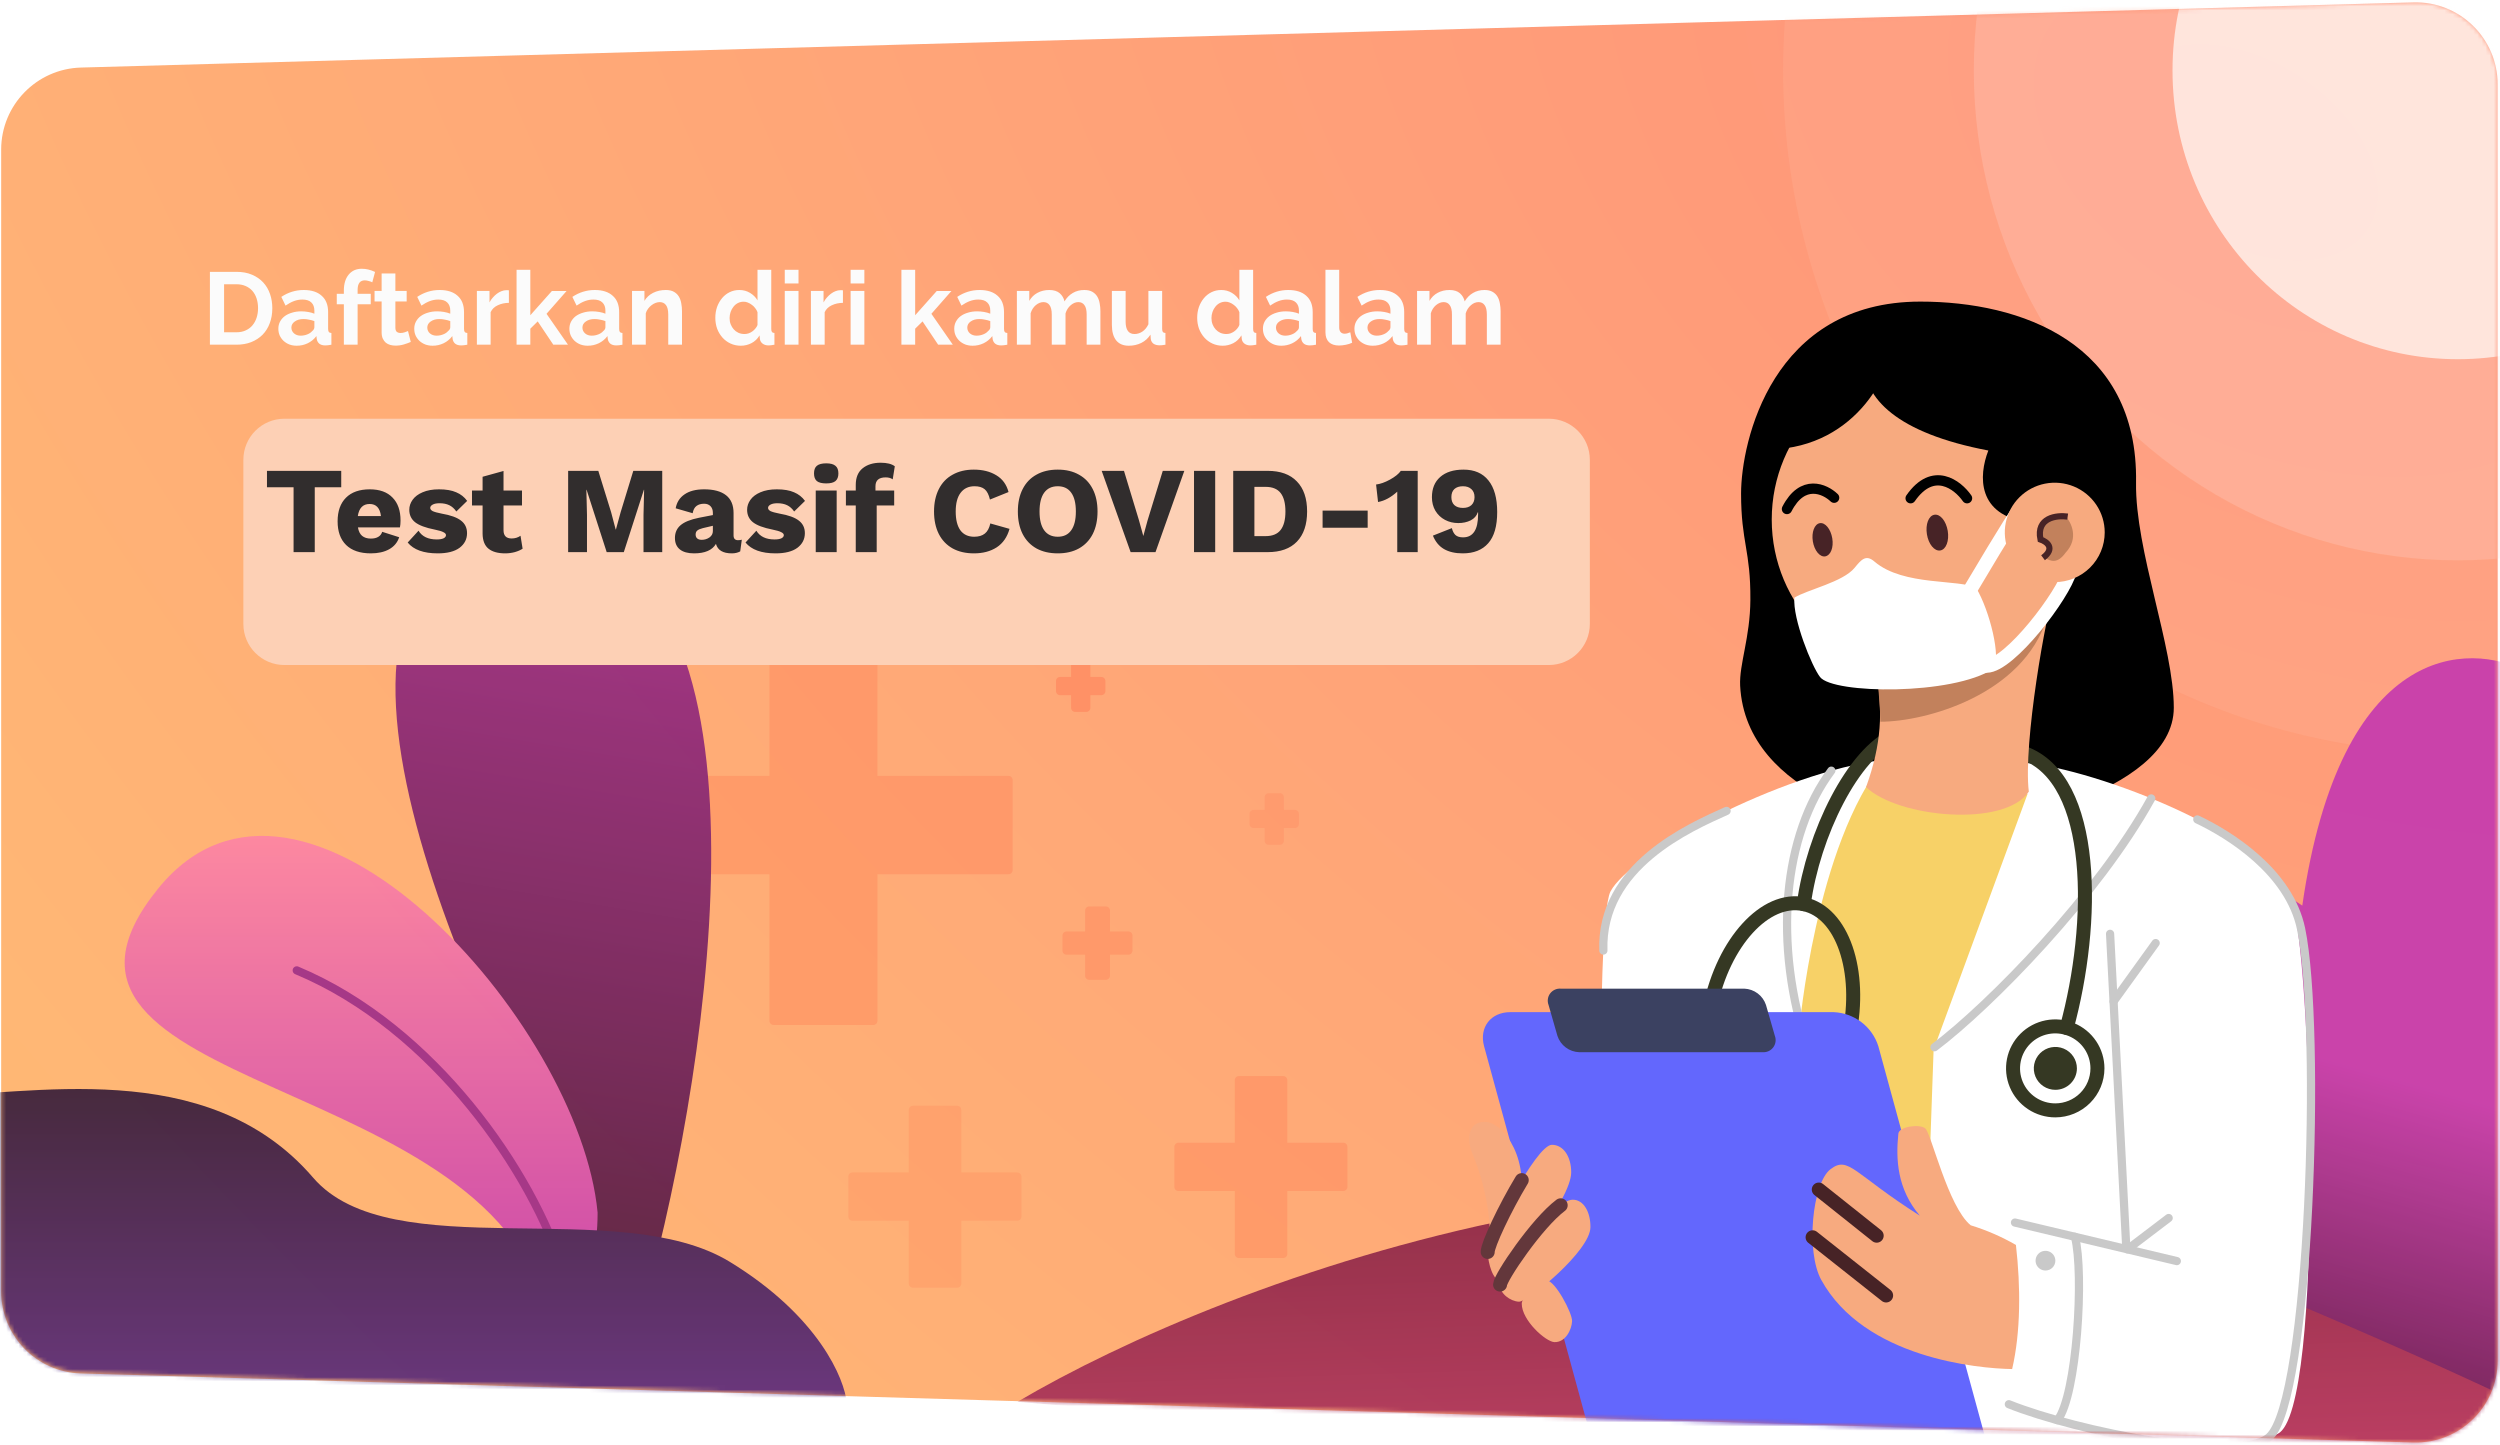 <svg width="609" height="352" viewBox="0 0 609 352" fill="none" xmlns="http://www.w3.org/2000/svg">
<path d="M0.285 36.449C0.285 25.621 8.902 16.759 19.726 16.456L587.875 0.575C599.135 0.26 608.434 9.302 608.434 20.567V331.399C608.434 342.677 599.115 351.724 587.842 351.391L19.693 334.574C8.883 334.254 0.285 325.398 0.285 314.583V36.449Z" fill="url(#paint0_radial)" fill-opacity="0.75"/>
<g opacity="0.8">
<mask id="mask0" mask-type="alpha" maskUnits="userSpaceOnUse" x="0" y="0" width="609" height="352">
<path d="M0.285 36.449C0.285 25.621 8.902 16.759 19.726 16.456L587.875 0.575C599.135 0.26 608.434 9.302 608.434 20.567V331.391C608.434 342.672 599.11 351.72 587.834 351.382L19.685 334.332C8.878 334.008 0.285 325.153 0.285 314.341V36.449Z" fill="url(#paint1_radial)"/>
</mask>
<g mask="url(#mask0)">
<ellipse opacity="0.5" cx="598.724" cy="17.163" rx="117.906" ry="119.332" fill="#FFC5B4"/>
<ellipse opacity="0.2" cx="598.724" cy="17.163" rx="164.35" ry="166.337" fill="#FFCBAF"/>
<ellipse opacity="0.9" cx="598.724" cy="17.163" rx="69.5" ry="70.34" fill="white"/>
<g opacity="0.3">
<path d="M245.679 211.964H212.739V248.684H188.439V211.964H155.319V190.004H188.439V153.464H212.739V190.004H245.679V211.964Z" fill="#FF6341"/>
<path d="M245.679 211.964V212.964C246.231 212.964 246.679 212.517 246.679 211.964H245.679ZM212.739 211.964V210.964C212.187 210.964 211.739 211.412 211.739 211.964H212.739ZM212.739 248.684V249.684C213.291 249.684 213.739 249.237 213.739 248.684H212.739ZM188.439 248.684H187.439C187.439 249.237 187.887 249.684 188.439 249.684V248.684ZM188.439 211.964H189.439C189.439 211.412 188.991 210.964 188.439 210.964V211.964ZM155.319 211.964H154.319C154.319 212.517 154.767 212.964 155.319 212.964V211.964ZM155.319 190.004V189.004C154.767 189.004 154.319 189.452 154.319 190.004H155.319ZM188.439 190.004V191.004C188.991 191.004 189.439 190.557 189.439 190.004H188.439ZM188.439 153.464V152.464C187.887 152.464 187.439 152.912 187.439 153.464H188.439ZM212.739 153.464H213.739C213.739 152.912 213.291 152.464 212.739 152.464V153.464ZM212.739 190.004H211.739C211.739 190.557 212.187 191.004 212.739 191.004V190.004ZM245.679 190.004H246.679C246.679 189.452 246.231 189.004 245.679 189.004V190.004ZM245.679 210.964H212.739V212.964H245.679V210.964ZM211.739 211.964V248.684H213.739V211.964H211.739ZM212.739 247.684H188.439V249.684H212.739V247.684ZM189.439 248.684V211.964H187.439V248.684H189.439ZM188.439 210.964H155.319V212.964H188.439V210.964ZM156.319 211.964V190.004H154.319V211.964H156.319ZM155.319 191.004H188.439V189.004H155.319V191.004ZM189.439 190.004V153.464H187.439V190.004H189.439ZM188.439 154.464H212.739V152.464H188.439V154.464ZM211.739 153.464V190.004H213.739V153.464H211.739ZM212.739 191.004H245.679V189.004H212.739V191.004ZM244.679 190.004V211.964H246.679V190.004H244.679Z" fill="#FF6341"/>
</g>
<g opacity="0.2">
<path d="M247.817 296.364H233.177V312.684H222.377V296.364H207.657V286.604H222.377V270.364H233.177V286.604H247.817V296.364Z" fill="#FF6341"/>
<path d="M247.817 296.364V297.364C248.369 297.364 248.817 296.917 248.817 296.364H247.817ZM233.177 296.364V295.364C232.625 295.364 232.177 295.812 232.177 296.364H233.177ZM233.177 312.684V313.684C233.729 313.684 234.177 313.237 234.177 312.684H233.177ZM222.377 312.684H221.377C221.377 313.237 221.825 313.684 222.377 313.684V312.684ZM222.377 296.364H223.377C223.377 295.812 222.929 295.364 222.377 295.364V296.364ZM207.657 296.364H206.657C206.657 296.917 207.105 297.364 207.657 297.364V296.364ZM207.657 286.604V285.604C207.105 285.604 206.657 286.052 206.657 286.604H207.657ZM222.377 286.604V287.604C222.929 287.604 223.377 287.157 223.377 286.604H222.377ZM222.377 270.364V269.364C221.825 269.364 221.377 269.812 221.377 270.364H222.377ZM233.177 270.364H234.177C234.177 269.812 233.729 269.364 233.177 269.364V270.364ZM233.177 286.604H232.177C232.177 287.157 232.625 287.604 233.177 287.604V286.604ZM247.817 286.604H248.817C248.817 286.052 248.369 285.604 247.817 285.604V286.604ZM247.817 295.364H233.177V297.364H247.817V295.364ZM232.177 296.364V312.684H234.177V296.364H232.177ZM233.177 311.684H222.377V313.684H233.177V311.684ZM223.377 312.684V296.364H221.377V312.684H223.377ZM222.377 295.364H207.657V297.364H222.377V295.364ZM208.657 296.364V286.604H206.657V296.364H208.657ZM207.657 287.604H222.377V285.604H207.657V287.604ZM223.377 286.604V270.364H221.377V286.604H223.377ZM222.377 271.364H233.177V269.364H222.377V271.364ZM232.177 270.364V286.604H234.177V270.364H232.177ZM233.177 287.604H247.817V285.604H233.177V287.604ZM246.817 286.604V296.364H248.817V286.604H246.817Z" fill="#FF6341"/>
</g>
<path d="M127.044 130.688C63.125 134.62 113.647 247.409 146.898 303.312L158.898 310.383C174.913 248.847 190.963 126.757 127.044 130.688Z" fill="url(#paint2_linear)"/>
<path d="M560.837 220.608C570.073 156.591 601.266 156.006 615.708 163.716C639.716 170.549 625.297 214.784 615.086 236.047C663.359 231.273 633.788 279.938 612.968 304.867C682.543 301.527 548.09 497.756 498.034 375.519C457.989 277.73 493.334 269.276 516.013 277.273C513.621 205.01 544.899 209.387 560.837 220.608Z" fill="url(#paint3_linear)"/>
<path d="M38.577 216.385C73.577 173.385 141.244 249.051 145.577 295.385C145.577 313.785 137.577 321.051 133.577 322.385C123.577 260.385 -2.528 266.886 38.577 216.385Z" fill="url(#paint4_linear)"/>
<path d="M137.285 309.885C129.785 285.718 105.785 250.385 72.285 236.385" stroke="#90198C" stroke-width="2" stroke-linecap="round" stroke-linejoin="round"/>
<path d="M76.285 286.885C50.285 256.635 6.785 267.051 -17.215 266.885C-54.415 358.485 116.285 355.051 206.285 341.885C205.785 335.885 199.385 320.585 177.785 307.385C150.785 290.885 95.205 308.897 76.285 286.885Z" fill="url(#paint5_linear)"/>
<path d="M534.756 307.348C426.439 263.058 298.351 311.654 247.847 341.488L671.28 376.774C670.904 372.086 643.073 351.639 534.756 307.348Z" fill="url(#paint6_linear)"/>
<g opacity="0.2">
<path d="M315.419 200.72H311.759V204.8H309.059V200.72H305.379V198.28H309.059V194.22H311.759V198.28H315.419V200.72Z" fill="#FF6341"/>
<path d="M315.419 200.72V201.72C315.972 201.72 316.419 201.272 316.419 200.72H315.419ZM311.759 200.72V199.72C311.207 199.72 310.759 200.168 310.759 200.72H311.759ZM311.759 204.8V205.8C312.312 205.8 312.759 205.352 312.759 204.8H311.759ZM309.059 204.8H308.059C308.059 205.352 308.507 205.8 309.059 205.8V204.8ZM309.059 200.72H310.059C310.059 200.168 309.612 199.72 309.059 199.72V200.72ZM305.379 200.72H304.379C304.379 201.272 304.827 201.72 305.379 201.72V200.72ZM305.379 198.28V197.28C304.827 197.28 304.379 197.728 304.379 198.28H305.379ZM309.059 198.28V199.28C309.612 199.28 310.059 198.832 310.059 198.28H309.059ZM309.059 194.22V193.22C308.507 193.22 308.059 193.668 308.059 194.22H309.059ZM311.759 194.22H312.759C312.759 193.668 312.312 193.22 311.759 193.22V194.22ZM311.759 198.28H310.759C310.759 198.832 311.207 199.28 311.759 199.28V198.28ZM315.419 198.28H316.419C316.419 197.728 315.972 197.28 315.419 197.28V198.28ZM315.419 199.72H311.759V201.72H315.419V199.72ZM310.759 200.72V204.8H312.759V200.72H310.759ZM311.759 203.8H309.059V205.8H311.759V203.8ZM310.059 204.8V200.72H308.059V204.8H310.059ZM309.059 199.72H305.379V201.72H309.059V199.72ZM306.379 200.72V198.28H304.379V200.72H306.379ZM305.379 199.28H309.059V197.28H305.379V199.28ZM310.059 198.28V194.22H308.059V198.28H310.059ZM309.059 195.22H311.759V193.22H309.059V195.22ZM310.759 194.22V198.28H312.759V194.22H310.759ZM311.759 199.28H315.419V197.28H311.759V199.28ZM314.419 198.28V200.72H316.419V198.28H314.419Z" fill="#FF6341"/>
</g>
<g opacity="0.3">
<path d="M274.875 231.564H269.385V237.684H265.335V231.564H259.815V227.904H265.335V221.814H269.385V227.904H274.875V231.564Z" fill="#FF6341"/>
<path d="M274.875 231.564V232.564C275.427 232.564 275.875 232.117 275.875 231.564H274.875ZM269.385 231.564V230.564C268.833 230.564 268.385 231.012 268.385 231.564H269.385ZM269.385 237.684V238.684C269.937 238.684 270.385 238.237 270.385 237.684H269.385ZM265.335 237.684H264.335C264.335 238.237 264.783 238.684 265.335 238.684V237.684ZM265.335 231.564H266.335C266.335 231.012 265.887 230.564 265.335 230.564V231.564ZM259.815 231.564H258.815C258.815 232.117 259.263 232.564 259.815 232.564V231.564ZM259.815 227.904V226.904C259.263 226.904 258.815 227.352 258.815 227.904H259.815ZM265.335 227.904V228.904C265.887 228.904 266.335 228.457 266.335 227.904H265.335ZM265.335 221.814V220.814C264.783 220.814 264.335 221.262 264.335 221.814H265.335ZM269.385 221.814H270.385C270.385 221.262 269.937 220.814 269.385 220.814V221.814ZM269.385 227.904H268.385C268.385 228.457 268.833 228.904 269.385 228.904V227.904ZM274.875 227.904H275.875C275.875 227.352 275.427 226.904 274.875 226.904V227.904ZM274.875 230.564H269.385V232.564H274.875V230.564ZM268.385 231.564V237.684H270.385V231.564H268.385ZM269.385 236.684H265.335V238.684H269.385V236.684ZM266.335 237.684V231.564H264.335V237.684H266.335ZM265.335 230.564H259.815V232.564H265.335V230.564ZM260.815 231.564V227.904H258.815V231.564H260.815ZM259.815 228.904H265.335V226.904H259.815V228.904ZM266.335 227.904V221.814H264.335V227.904H266.335ZM265.335 222.814H269.385V220.814H265.335V222.814ZM268.385 221.814V227.904H270.385V221.814H268.385ZM269.385 228.904H274.875V226.904H269.385V228.904ZM273.875 227.904V231.564H275.875V227.904H273.875Z" fill="#FF6341"/>
</g>
<g opacity="0.3">
<path d="M327.233 289.125H312.593V305.445H301.793V289.125H287.073V279.365H301.793V263.125H312.593V279.365H327.233V289.125Z" fill="#FF6341"/>
<path d="M327.233 289.125V290.125C327.785 290.125 328.233 289.678 328.233 289.125H327.233ZM312.593 289.125V288.125C312.041 288.125 311.593 288.573 311.593 289.125H312.593ZM312.593 305.445V306.445C313.145 306.445 313.593 305.998 313.593 305.445H312.593ZM301.793 305.445H300.793C300.793 305.998 301.241 306.445 301.793 306.445V305.445ZM301.793 289.125H302.793C302.793 288.573 302.345 288.125 301.793 288.125V289.125ZM287.073 289.125H286.073C286.073 289.678 286.521 290.125 287.073 290.125V289.125ZM287.073 279.365V278.365C286.521 278.365 286.073 278.813 286.073 279.365H287.073ZM301.793 279.365V280.365C302.345 280.365 302.793 279.918 302.793 279.365H301.793ZM301.793 263.125V262.125C301.241 262.125 300.793 262.573 300.793 263.125H301.793ZM312.593 263.125H313.593C313.593 262.573 313.145 262.125 312.593 262.125V263.125ZM312.593 279.365H311.593C311.593 279.918 312.041 280.365 312.593 280.365V279.365ZM327.233 279.365H328.233C328.233 278.813 327.785 278.365 327.233 278.365V279.365ZM327.233 288.125H312.593V290.125H327.233V288.125ZM311.593 289.125V305.445H313.593V289.125H311.593ZM312.593 304.445H301.793V306.445H312.593V304.445ZM302.793 305.445V289.125H300.793V305.445H302.793ZM301.793 288.125H287.073V290.125H301.793V288.125ZM288.073 289.125V279.365H286.073V289.125H288.073ZM287.073 280.365H301.793V278.365H287.073V280.365ZM302.793 279.365V263.125H300.793V279.365H302.793ZM301.793 264.125H312.593V262.125H301.793V264.125ZM311.593 263.125V279.365H313.593V263.125H311.593ZM312.593 280.365H327.233V278.365H312.593V280.365ZM326.233 279.365V289.125H328.233V279.365H326.233Z" fill="#FF6341"/>
</g>
<g opacity="0.4">
<path d="M268.275 168.347H264.615V172.427H261.915V168.347H258.235V165.907H261.915V161.847H264.615V165.907H268.275V168.347Z" fill="#FF6341"/>
<path d="M268.275 168.347V169.347C268.827 169.347 269.275 168.899 269.275 168.347H268.275ZM264.615 168.347V167.347C264.063 167.347 263.615 167.795 263.615 168.347H264.615ZM264.615 172.427V173.427C265.167 173.427 265.615 172.979 265.615 172.427H264.615ZM261.915 172.427H260.915C260.915 172.979 261.363 173.427 261.915 173.427V172.427ZM261.915 168.347H262.915C262.915 167.795 262.467 167.347 261.915 167.347V168.347ZM258.235 168.347H257.235C257.235 168.899 257.683 169.347 258.235 169.347V168.347ZM258.235 165.907V164.907C257.683 164.907 257.235 165.355 257.235 165.907H258.235ZM261.915 165.907V166.907C262.467 166.907 262.915 166.459 262.915 165.907H261.915ZM261.915 161.847V160.847C261.363 160.847 260.915 161.295 260.915 161.847H261.915ZM264.615 161.847H265.615C265.615 161.295 265.167 160.847 264.615 160.847V161.847ZM264.615 165.907H263.615C263.615 166.459 264.063 166.907 264.615 166.907V165.907ZM268.275 165.907H269.275C269.275 165.355 268.827 164.907 268.275 164.907V165.907ZM268.275 167.347H264.615V169.347H268.275V167.347ZM263.615 168.347V172.427H265.615V168.347H263.615ZM264.615 171.427H261.915V173.427H264.615V171.427ZM262.915 172.427V168.347H260.915V172.427H262.915ZM261.915 167.347H258.235V169.347H261.915V167.347ZM259.235 168.347V165.907H257.235V168.347H259.235ZM258.235 166.907H261.915V164.907H258.235V166.907ZM262.915 165.907V161.847H260.915V165.907H262.915ZM261.915 162.847H264.615V160.847H261.915V162.847ZM263.615 161.847V165.907H265.615V161.847H263.615ZM264.615 166.907H268.275V164.907H264.615V166.907ZM267.275 165.907V168.347H269.275V165.907H267.275Z" fill="#FF6341"/>
</g>
</g>
</g>
<mask id="mask1" mask-type="alpha" maskUnits="userSpaceOnUse" x="0" y="0" width="609" height="352">
<path d="M0.285 36.449C0.285 25.621 8.902 16.759 19.726 16.456L587.875 0.575C599.135 0.26 608.434 9.302 608.434 20.567V331.399C608.434 342.677 599.115 351.724 587.842 351.391L19.693 334.574C8.883 334.254 0.285 325.398 0.285 314.583V36.449Z" fill="url(#paint7_radial)"/>
</mask>
<g mask="url(#mask1)">
<path fill-rule="evenodd" clip-rule="evenodd" d="M467.797 73.469C431.631 73.469 424.144 107.656 424.126 120.211C424.126 132.177 426.473 134.003 426.391 146.131C426.336 155.343 423.651 161.794 423.898 167.027C425.322 194.282 462.355 202.141 472.928 202.295C483.501 202.45 529.537 193.583 529.537 172.396C529.537 157.615 520.087 133.975 520.342 117.559C520.908 83.462 492.257 73.469 467.797 73.469Z" fill="black"/>
<path fill-rule="evenodd" clip-rule="evenodd" d="M480.808 384.178H416.676L407.993 289.903L419.579 217.658L441.492 196.662L463.46 186.905L503.131 192.938L480.808 384.178Z" fill="#F7D167"/>
<path fill-rule="evenodd" clip-rule="evenodd" d="M491.828 185.742C506.82 186.151 551.587 202.322 558.124 218.73C563.091 231.177 566.497 343.795 554.828 349.292C554.079 349.652 553.296 349.938 552.491 350.146C553.194 353.598 559.914 433.538 558.206 440.188C556.499 446.838 552.016 456.905 545.524 456.541C520.406 455.042 474.261 422.236 469.678 416.885C468.975 406.746 467.03 368.661 467.03 368.661L471.029 255.661L493.919 193.392C493.919 193.392 476.836 185.333 491.828 185.742Z" fill="white"/>
<path fill-rule="evenodd" clip-rule="evenodd" d="M459.16 185.033C433.385 188.222 397 208.11 392.316 217.167C388.372 224.781 390.371 323.345 390.371 323.345C390.371 323.345 404.98 343.286 398.397 371.968C392.353 398.424 390.563 434.137 396.899 440.815C407.345 435.555 420.775 414.468 423.195 409.271C425.615 404.075 426.245 374.675 428.107 368.389C429.97 362.102 438.306 250.8 438.306 250.8C438.306 250.8 442.195 205.838 459.16 185.033Z" fill="white"/>
<path d="M524.049 194.5C511.075 218.04 484.789 244.868 471.239 255.107" stroke="#C9C9C9" stroke-width="2" stroke-linecap="round" stroke-linejoin="round"/>
<path d="M446.112 187.732C434.562 203.231 431.586 229.568 440.634 256.315" stroke="#C9C9C9" stroke-width="2" stroke-linecap="round" stroke-linejoin="round"/>
<path d="M510.938 260.258C510.938 258.234 510.335 256.256 509.205 254.574C508.075 252.891 506.468 251.58 504.589 250.806C502.71 250.032 500.643 249.83 498.648 250.226C496.654 250.621 494.822 251.596 493.384 253.028C491.947 254.459 490.968 256.283 490.573 258.268C490.177 260.253 490.382 262.31 491.162 264.179C491.941 266.048 493.26 267.645 494.952 268.768C496.644 269.891 498.633 270.49 500.666 270.488C503.391 270.486 506.004 269.407 507.93 267.488C509.856 265.57 510.938 262.97 510.938 260.258V260.258Z" stroke="#353823" stroke-width="3.41" stroke-linecap="round" stroke-linejoin="round"/>
<path fill-rule="evenodd" clip-rule="evenodd" d="M505.935 260.258C505.935 259.225 505.627 258.215 505.05 257.356C504.473 256.497 503.653 255.827 502.694 255.432C501.734 255.036 500.679 254.933 499.66 255.135C498.642 255.336 497.707 255.834 496.972 256.564C496.238 257.295 495.738 258.226 495.535 259.239C495.333 260.252 495.437 261.303 495.834 262.257C496.232 263.212 496.905 264.028 497.768 264.602C498.631 265.176 499.646 265.482 500.685 265.482C502.077 265.482 503.412 264.932 504.397 263.952C505.381 262.972 505.935 261.644 505.935 260.258Z" fill="#353823"/>
<path d="M503.442 250.401C510.381 225.044 510.829 189.758 492.915 183.398" stroke="#353823" stroke-width="3.41" stroke-linecap="round" stroke-linejoin="round"/>
<path d="M461.634 179.083C451.417 183.389 441.684 203.249 439.401 220.256" stroke="#353823" stroke-width="3.41" stroke-linecap="round" stroke-linejoin="round"/>
<path d="M450.431 252.2C453.7 236.482 448.769 222.219 439.42 220.256C430.07 218.294 419.835 229.505 416.594 245.222C413.352 260.939 418.255 275.203 427.605 277.156C436.954 279.11 447.162 267.889 450.431 252.2Z" stroke="#353823" stroke-width="3.41" stroke-linecap="round" stroke-linejoin="round"/>
<path d="M514.015 227.479L517.959 303.894" stroke="#C9C9C9" stroke-width="2" stroke-linecap="round" stroke-linejoin="round"/>
<path d="M525.118 229.732L514.864 243.959" stroke="#C9C9C9" stroke-width="2" stroke-linecap="round" stroke-linejoin="round"/>
<path fill-rule="evenodd" clip-rule="evenodd" d="M490.851 297.816L530.276 307.201L490.851 297.816Z" fill="#606060"/>
<path d="M490.851 297.816L530.276 307.201" stroke="#C9C9C9" stroke-width="2" stroke-linecap="round" stroke-linejoin="round"/>
<path d="M528.286 296.707L518.242 304.339" stroke="#C9C9C9" stroke-width="2" stroke-linecap="round" stroke-linejoin="round"/>
<path d="M489.354 342.069C505.935 348.71 545.323 356.651 552.764 350.073C562.717 341.27 565.547 250.41 560.553 226.307C557.64 212.28 542.931 203.249 535.261 199.615" stroke="#C9C9C9" stroke-width="2" stroke-linecap="round" stroke-linejoin="round"/>
<path d="M501.205 345.958C505.935 339.989 507.743 310.226 505.46 301.295" stroke="#C9C9C9" stroke-width="2" stroke-linecap="round" stroke-linejoin="round"/>
<path fill-rule="evenodd" clip-rule="evenodd" d="M500.685 307.11C500.686 306.635 500.547 306.17 500.283 305.775C500.019 305.379 499.643 305.07 499.203 304.887C498.763 304.704 498.278 304.656 497.81 304.747C497.341 304.839 496.911 305.066 496.573 305.401C496.235 305.736 496.004 306.164 495.911 306.629C495.817 307.095 495.864 307.578 496.046 308.016C496.229 308.455 496.537 308.83 496.934 309.094C497.331 309.358 497.797 309.499 498.274 309.499C498.59 309.5 498.903 309.439 499.196 309.32C499.488 309.2 499.754 309.024 499.978 308.802C500.202 308.58 500.38 308.317 500.501 308.026C500.622 307.736 500.685 307.424 500.685 307.11Z" fill="#C9C9C9"/>
<path fill-rule="evenodd" clip-rule="evenodd" d="M446.642 246.558H367.911C363.135 246.558 360.287 250.273 361.519 254.852L391.914 366.108C392.656 368.447 394.107 370.501 396.069 371.986C398.031 373.471 400.407 374.316 402.871 374.403H481.557C486.323 374.403 489.18 370.687 487.948 366.108L457.562 254.852C456.824 252.518 455.378 250.468 453.423 248.983C451.468 247.498 449.1 246.651 446.642 246.558Z" fill="#6367FD"/>
<path fill-rule="evenodd" clip-rule="evenodd" d="M424.911 240.834H380.227C379.731 240.793 379.232 240.877 378.778 241.08C378.324 241.282 377.928 241.595 377.628 241.991C377.328 242.386 377.134 242.851 377.063 243.341C376.992 243.832 377.047 244.332 377.223 244.795L379.396 252.354C379.764 253.471 380.467 254.45 381.411 255.158C382.354 255.866 383.493 256.27 384.674 256.315H429.358C429.853 256.354 430.35 256.268 430.804 256.065C431.257 255.862 431.651 255.548 431.951 255.154C432.25 254.759 432.444 254.295 432.516 253.806C432.588 253.317 432.535 252.817 432.362 252.354L430.189 244.795C429.818 243.679 429.115 242.702 428.172 241.995C427.229 241.287 426.091 240.882 424.911 240.834Z" fill="#3B4161"/>
<path fill-rule="evenodd" clip-rule="evenodd" d="M491.079 303.267C487.598 301.264 483.902 299.658 480.059 298.479C474.517 293.936 470.445 275.993 468.975 274.858C467.505 273.722 462.583 274.458 462.437 276.157C461.798 282.38 462.136 289.648 467.678 296.144C451.554 285.942 450.33 281.417 445.893 284.833C441.456 288.249 439.858 304.911 443.665 311.798C454.147 330.804 481.721 333.375 490.157 333.502C492.257 324.462 492.257 313.533 491.079 303.267Z" fill="#F7AA7F"/>
<path d="M443.054 289.775L457.16 301.014" stroke="#472326" stroke-width="3.41" stroke-linecap="round" stroke-linejoin="round"/>
<path d="M441.547 301.404L459.461 315.577" stroke="#472326" stroke-width="3.41" stroke-linecap="round" stroke-linejoin="round"/>
<path fill-rule="evenodd" clip-rule="evenodd" d="M362.88 300.868C363.099 297.125 361.967 288.813 358.625 280.881C357.401 278.01 357.328 273.286 361.629 273.286C366.523 273.286 373.069 283.062 369.846 294.7C366.623 306.338 362.56 306.156 362.88 300.868Z" fill="#F7AA7F"/>
<path fill-rule="evenodd" clip-rule="evenodd" d="M378.036 278.873C374.146 278.873 362.322 302.149 362.405 304.975C362.487 307.8 363.719 312.097 365.555 311.879C367.39 311.661 382.747 292.21 382.747 285.605C382.747 281.781 380.875 278.873 378.036 278.873Z" fill="#F7AA7F"/>
<path fill-rule="evenodd" clip-rule="evenodd" d="M383.113 292.247C378.264 292.247 365.482 310.798 365.391 312.924C365.299 315.05 367.883 317.003 370.02 317.094C372.156 317.185 387.431 304.72 387.431 298.924C387.459 295.381 385.852 292.247 383.113 292.247Z" fill="#F7AA7F"/>
<path fill-rule="evenodd" clip-rule="evenodd" d="M378.639 326.942C376.539 326.842 370.695 321.646 370.695 317.558C370.695 315.949 374.776 311.789 376.822 311.916C378.867 312.043 383.039 319.865 382.957 321.855C382.875 323.844 381.387 327.042 378.639 326.942Z" fill="#F7AA7F"/>
<path d="M370.695 287.477C366.504 294.418 362.359 303.303 362.405 304.975" stroke="#63373B" stroke-width="3.41" stroke-linecap="round" stroke-linejoin="round"/>
<path d="M380.182 293.609C374.411 297.934 365.491 311.153 365.418 312.924" stroke="#63373B" stroke-width="3.41" stroke-linecap="round" stroke-linejoin="round"/>
<path fill-rule="evenodd" clip-rule="evenodd" d="M506.318 126.607C506.318 105.812 489.6 88.913 468.938 88.913C448.276 88.913 431.595 105.775 431.595 126.571C431.595 147.367 448.349 164.265 468.938 164.265C489.527 164.265 506.318 147.412 506.318 126.607Z" fill="#F7AA7F"/>
<path fill-rule="evenodd" clip-rule="evenodd" d="M474.471 129.324C474.069 126.925 472.645 125.154 471.221 125.39C469.796 125.626 469.011 127.752 469.395 130.151C469.778 132.549 471.221 134.321 472.645 134.094C474.069 133.866 474.864 131.731 474.471 129.324Z" fill="#472326"/>
<path fill-rule="evenodd" clip-rule="evenodd" d="M446.34 131.123C445.966 128.879 444.615 127.225 443.309 127.443C442.003 127.661 441.246 129.651 441.611 131.895C441.976 134.139 443.346 135.783 444.651 135.529C445.957 135.274 446.715 133.367 446.34 131.123Z" fill="#472326"/>
<path fill-rule="evenodd" clip-rule="evenodd" d="M500.611 143.188C498.393 149.329 492.814 181.245 494.22 192.838C488.377 201.65 462.337 199.197 454.576 191.738C458.438 181.009 458.584 173.314 457.169 164.265C455.827 155.798 502.83 137.064 500.611 143.188Z" fill="#F7AA7F"/>
<path fill-rule="evenodd" clip-rule="evenodd" d="M454.156 88.005C453.837 96.954 462.045 105.503 484.36 109.746C481.913 116.023 481.712 125.463 493.901 127.162C508.117 129.124 509.276 111.054 509.276 111.054L487.984 86.024C487.984 86.024 454.467 79.038 454.156 88.005Z" fill="black"/>
<path fill-rule="evenodd" clip-rule="evenodd" d="M460.858 81.709C461.771 89.659 452.576 108.964 431.284 109.491C416.146 109.491 459.972 73.751 460.858 81.709Z" fill="black"/>
<path d="M498.622 150.562C492.872 169.212 469.205 175.812 458.059 175.812C458.059 173.062 457.559 168.375 457.559 167L483.809 163.312L498.622 150.562Z" fill="#C2815C"/>
<path fill-rule="evenodd" clip-rule="evenodd" d="M485.556 162.929C487.601 160.358 484.643 148.639 481.42 143.269C477.53 140.989 463.734 142.888 456.621 136.801C454.531 134.984 453.408 136.328 451.782 138.318C448.925 141.807 440.333 143.615 437.119 145.586C436.644 150.674 441.337 162.321 443.364 164.928C446.541 169.062 475.585 169.434 485.556 162.929Z" fill="white"/>
<path d="M479.539 144.332C481.42 141.207 489.637 127.225 492.257 123.682" stroke="white" stroke-width="3.41" stroke-linecap="round" stroke-linejoin="round"/>
<path d="M483.939 162.184C489.5 162.184 502.721 144.877 504.227 139.072" stroke="white" stroke-width="3.41" stroke-linecap="round" stroke-linejoin="round"/>
<path fill-rule="evenodd" clip-rule="evenodd" d="M512.709 129.696C512.709 127.301 511.996 124.96 510.658 122.968C509.321 120.977 507.42 119.424 505.196 118.508C502.972 117.591 500.525 117.351 498.164 117.819C495.803 118.286 493.635 119.439 491.933 121.133C490.23 122.827 489.071 124.985 488.602 127.334C488.132 129.683 488.373 132.118 489.294 134.331C490.215 136.544 491.775 138.435 493.777 139.766C495.778 141.097 498.131 141.807 500.539 141.807C503.767 141.807 506.862 140.531 509.145 138.26C511.427 135.989 512.709 132.908 512.709 129.696Z" fill="#F7AA7F"/>
<path d="M390.581 231.549C389.869 210.981 411.636 201.568 420.593 197.535" stroke="#C9C9C9" stroke-width="2" stroke-linecap="round" stroke-linejoin="round"/>
<path d="M479.175 121.375C476.883 118.083 470.925 113.475 465.425 121.375" stroke="black" stroke-width="2.5" stroke-linecap="round" stroke-linejoin="round"/>
<path d="M446.8 121.25C444.55 119.083 439.1 116.6 435.3 124" stroke="black" stroke-width="2.5" stroke-linecap="round" stroke-linejoin="round"/>
<path d="M503.184 134.625C506.484 131.125 504.559 127.25 503.184 125.75C496.284 124.95 496.225 129.333 497.059 131.625C499.759 131.825 498.538 134.833 497.871 135.75C499.684 136.875 501.246 137.313 503.184 134.625Z" fill="#C2815C"/>
<path d="M503.684 125.839C501.017 125.468 495.959 126.062 497.059 131.415C498.559 131.922 500.784 133.523 497.684 135.875" stroke="#472326" stroke-width="1.5"/>
</g>
<g filter="url(#filter0_d)">
<path d="M51.285 104C51.285 98.477 55.762 94 61.285 94H369.285C374.808 94 379.285 98.477 379.285 104V144C379.285 149.523 374.808 154 369.285 154H61.285C55.762 154 51.285 149.523 51.285 144V104Z" fill="#FDD0B5"/>
</g>
<path d="M51.135 83.969V66.219H57.585C59.035 66.219 60.302 66.452 61.385 66.919C62.485 67.385 63.402 68.019 64.135 68.819C64.868 69.619 65.418 70.56 65.785 71.644C66.152 72.71 66.335 73.852 66.335 75.069C66.335 76.419 66.127 77.644 65.71 78.744C65.31 79.827 64.727 80.76 63.96 81.544C63.194 82.31 62.269 82.91 61.185 83.344C60.118 83.76 58.919 83.969 57.585 83.969H51.135ZM62.86 75.069C62.86 74.219 62.743 73.435 62.51 72.719C62.277 72.002 61.935 71.385 61.485 70.869C61.035 70.352 60.477 69.952 59.81 69.669C59.16 69.385 58.419 69.244 57.585 69.244H54.585V80.944H57.585C58.435 80.944 59.185 80.794 59.835 80.494C60.502 80.194 61.052 79.785 61.485 79.269C61.935 78.735 62.277 78.11 62.51 77.394C62.743 76.677 62.86 75.902 62.86 75.069ZM72.281 84.219C71.647 84.219 71.056 84.119 70.506 83.919C69.956 83.702 69.481 83.41 69.081 83.044C68.681 82.66 68.364 82.219 68.131 81.719C67.914 81.219 67.806 80.669 67.806 80.069C67.806 79.452 67.939 78.885 68.206 78.369C68.489 77.835 68.872 77.385 69.356 77.019C69.856 76.652 70.447 76.369 71.131 76.169C71.814 75.952 72.564 75.844 73.381 75.844C73.964 75.844 74.531 75.894 75.081 75.994C75.647 76.094 76.147 76.235 76.581 76.419V75.669C76.581 74.802 76.331 74.135 75.831 73.669C75.347 73.202 74.622 72.969 73.656 72.969C72.956 72.969 72.272 73.094 71.606 73.344C70.939 73.594 70.256 73.96 69.556 74.444L68.531 72.319C70.214 71.202 72.031 70.644 73.981 70.644C75.864 70.644 77.322 71.11 78.356 72.044C79.406 72.96 79.931 74.294 79.931 76.044V80.119C79.931 80.469 79.989 80.719 80.106 80.869C80.239 81.019 80.447 81.102 80.731 81.119V83.969C80.164 84.085 79.672 84.144 79.256 84.144C78.622 84.144 78.131 84.002 77.781 83.719C77.447 83.435 77.239 83.06 77.156 82.594L77.081 81.869C76.497 82.635 75.789 83.219 74.956 83.619C74.122 84.019 73.231 84.219 72.281 84.219ZM73.231 81.769C73.797 81.769 74.331 81.669 74.831 81.469C75.347 81.269 75.747 81.002 76.031 80.669C76.397 80.385 76.581 80.069 76.581 79.719V78.219C76.181 78.069 75.747 77.952 75.281 77.869C74.814 77.769 74.364 77.719 73.931 77.719C73.064 77.719 72.356 77.919 71.806 78.319C71.256 78.702 70.981 79.194 70.981 79.794C70.981 80.36 71.197 80.835 71.631 81.219C72.064 81.585 72.597 81.769 73.231 81.769ZM83.763 83.969V74.119H82.038V71.569H83.763V70.769C83.763 69.135 84.155 67.844 84.939 66.894C85.722 65.944 86.788 65.469 88.138 65.469C89.205 65.469 90.28 65.727 91.364 66.244L90.689 68.769C90.439 68.635 90.138 68.527 89.788 68.444C89.455 68.344 89.147 68.294 88.864 68.294C87.697 68.294 87.114 69.077 87.114 70.644V71.569H90.314V74.119H87.114V83.969H83.763ZM100.066 83.294C99.616 83.494 99.066 83.694 98.416 83.894C97.766 84.094 97.083 84.194 96.366 84.194C95.9 84.194 95.458 84.135 95.041 84.019C94.641 83.902 94.283 83.719 93.966 83.469C93.666 83.202 93.425 82.869 93.241 82.469C93.058 82.052 92.966 81.552 92.966 80.969V73.444H91.241V70.869H92.966V66.619H96.316V70.869H99.066V73.444H96.316V79.844C96.316 80.31 96.433 80.644 96.666 80.844C96.916 81.027 97.216 81.119 97.566 81.119C97.916 81.119 98.258 81.06 98.591 80.944C98.925 80.827 99.191 80.727 99.391 80.644L100.066 83.294ZM105.386 84.219C104.753 84.219 104.161 84.119 103.611 83.919C103.061 83.702 102.586 83.41 102.186 83.044C101.786 82.66 101.469 82.219 101.236 81.719C101.019 81.219 100.911 80.669 100.911 80.069C100.911 79.452 101.044 78.885 101.311 78.369C101.594 77.835 101.978 77.385 102.461 77.019C102.961 76.652 103.553 76.369 104.236 76.169C104.919 75.952 105.669 75.844 106.486 75.844C107.069 75.844 107.636 75.894 108.186 75.994C108.753 76.094 109.253 76.235 109.686 76.419V75.669C109.686 74.802 109.436 74.135 108.936 73.669C108.453 73.202 107.728 72.969 106.761 72.969C106.061 72.969 105.378 73.094 104.711 73.344C104.044 73.594 103.361 73.96 102.661 74.444L101.636 72.319C103.319 71.202 105.136 70.644 107.086 70.644C108.969 70.644 110.428 71.11 111.461 72.044C112.511 72.96 113.036 74.294 113.036 76.044V80.119C113.036 80.469 113.094 80.719 113.211 80.869C113.344 81.019 113.553 81.102 113.836 81.119V83.969C113.269 84.085 112.778 84.144 112.361 84.144C111.728 84.144 111.236 84.002 110.886 83.719C110.553 83.435 110.344 83.06 110.261 82.594L110.186 81.869C109.603 82.635 108.894 83.219 108.061 83.619C107.228 84.019 106.336 84.219 105.386 84.219ZM106.336 81.769C106.903 81.769 107.436 81.669 107.936 81.469C108.453 81.269 108.853 81.002 109.136 80.669C109.503 80.385 109.686 80.069 109.686 79.719V78.219C109.286 78.069 108.853 77.952 108.386 77.869C107.919 77.769 107.469 77.719 107.036 77.719C106.169 77.719 105.461 77.919 104.911 78.319C104.361 78.702 104.086 79.194 104.086 79.794C104.086 80.36 104.303 80.835 104.736 81.219C105.169 81.585 105.703 81.769 106.336 81.769ZM123.967 73.769C122.95 73.785 122.042 73.985 121.242 74.369C120.442 74.735 119.867 75.294 119.517 76.044V83.969H116.167V70.869H119.242V73.669C119.475 73.219 119.75 72.819 120.067 72.469C120.383 72.102 120.725 71.785 121.092 71.519C121.458 71.252 121.825 71.052 122.192 70.919C122.575 70.769 122.942 70.694 123.292 70.694C123.475 70.694 123.608 70.694 123.692 70.694C123.792 70.694 123.883 70.702 123.967 70.719V73.769ZM134.785 83.969L130.985 78.294L129.185 80.069V83.969H125.835V65.719H129.185V76.794L134.435 70.894H138.01L133.135 76.444L138.36 83.969H134.785ZM143.179 84.219C142.546 84.219 141.954 84.119 141.404 83.919C140.854 83.702 140.379 83.41 139.979 83.044C139.579 82.66 139.262 82.219 139.029 81.719C138.812 81.219 138.704 80.669 138.704 80.069C138.704 79.452 138.837 78.885 139.104 78.369C139.387 77.835 139.771 77.385 140.254 77.019C140.754 76.652 141.346 76.369 142.029 76.169C142.712 75.952 143.462 75.844 144.279 75.844C144.862 75.844 145.429 75.894 145.979 75.994C146.546 76.094 147.046 76.235 147.479 76.419V75.669C147.479 74.802 147.229 74.135 146.729 73.669C146.246 73.202 145.521 72.969 144.554 72.969C143.854 72.969 143.171 73.094 142.504 73.344C141.837 73.594 141.154 73.96 140.454 74.444L139.429 72.319C141.112 71.202 142.929 70.644 144.879 70.644C146.762 70.644 148.221 71.11 149.254 72.044C150.304 72.96 150.829 74.294 150.829 76.044V80.119C150.829 80.469 150.887 80.719 151.004 80.869C151.137 81.019 151.346 81.102 151.629 81.119V83.969C151.062 84.085 150.571 84.144 150.154 84.144C149.521 84.144 149.029 84.002 148.679 83.719C148.346 83.435 148.137 83.06 148.054 82.594L147.979 81.869C147.396 82.635 146.687 83.219 145.854 83.619C145.021 84.019 144.129 84.219 143.179 84.219ZM144.129 81.769C144.696 81.769 145.229 81.669 145.729 81.469C146.246 81.269 146.646 81.002 146.929 80.669C147.296 80.385 147.479 80.069 147.479 79.719V78.219C147.079 78.069 146.646 77.952 146.179 77.869C145.712 77.769 145.262 77.719 144.829 77.719C143.962 77.719 143.254 77.919 142.704 78.319C142.154 78.702 141.879 79.194 141.879 79.794C141.879 80.36 142.096 80.835 142.529 81.219C142.962 81.585 143.496 81.769 144.129 81.769ZM166.135 83.969H162.785V76.619C162.785 75.569 162.601 74.802 162.235 74.319C161.868 73.835 161.36 73.594 160.71 73.594C160.376 73.594 160.035 73.66 159.685 73.794C159.335 73.927 159.001 74.119 158.685 74.369C158.385 74.602 158.11 74.885 157.86 75.219C157.61 75.552 157.426 75.919 157.31 76.319V83.969H153.96V70.869H156.985V73.294C157.468 72.46 158.168 71.81 159.085 71.344C160.001 70.877 161.035 70.644 162.185 70.644C163.001 70.644 163.668 70.794 164.185 71.094C164.701 71.394 165.101 71.785 165.385 72.269C165.668 72.752 165.86 73.302 165.96 73.919C166.076 74.535 166.135 75.16 166.135 75.794V83.969ZM180.478 84.219C179.578 84.219 178.745 84.044 177.978 83.694C177.212 83.344 176.553 82.86 176.003 82.244C175.453 81.627 175.02 80.91 174.703 80.094C174.403 79.26 174.253 78.369 174.253 77.419C174.253 76.469 174.395 75.585 174.678 74.769C174.978 73.952 175.387 73.235 175.903 72.619C176.42 72.002 177.037 71.519 177.753 71.169C178.47 70.819 179.253 70.644 180.103 70.644C181.07 70.644 181.937 70.877 182.703 71.344C183.487 71.81 184.095 72.419 184.528 73.169V65.719H187.878V80.119C187.878 80.469 187.937 80.719 188.053 80.869C188.17 81.019 188.37 81.102 188.653 81.119V83.969C188.07 84.085 187.595 84.144 187.228 84.144C186.628 84.144 186.137 83.994 185.753 83.694C185.37 83.394 185.153 83.002 185.103 82.519L185.028 81.694C184.545 82.527 183.887 83.16 183.053 83.594C182.237 84.01 181.378 84.219 180.478 84.219ZM181.353 81.369C181.67 81.369 181.995 81.319 182.328 81.219C182.662 81.102 182.97 80.944 183.253 80.744C183.537 80.544 183.787 80.31 184.003 80.044C184.237 79.777 184.412 79.485 184.528 79.169V76.044C184.395 75.677 184.203 75.344 183.953 75.044C183.72 74.727 183.445 74.46 183.128 74.244C182.828 74.01 182.503 73.827 182.153 73.694C181.82 73.56 181.487 73.494 181.153 73.494C180.653 73.494 180.187 73.602 179.753 73.819C179.337 74.035 178.978 74.335 178.678 74.719C178.378 75.085 178.145 75.51 177.978 75.994C177.812 76.477 177.728 76.977 177.728 77.494C177.728 78.044 177.82 78.552 178.003 79.019C178.187 79.485 178.437 79.894 178.753 80.244C179.07 80.594 179.445 80.869 179.878 81.069C180.328 81.269 180.82 81.369 181.353 81.369ZM191.167 83.969V70.869H194.517V83.969H191.167ZM191.167 69.044V65.719H194.517V69.044H191.167ZM205.339 73.769C204.322 73.785 203.414 73.985 202.614 74.369C201.814 74.735 201.239 75.294 200.889 76.044V83.969H197.539V70.869H200.614V73.669C200.847 73.219 201.122 72.819 201.439 72.469C201.755 72.102 202.097 71.785 202.464 71.519C202.83 71.252 203.197 71.052 203.564 70.919C203.947 70.769 204.314 70.694 204.664 70.694C204.847 70.694 204.98 70.694 205.064 70.694C205.164 70.694 205.255 70.702 205.339 70.719V73.769ZM207.207 83.969V70.869H210.557V83.969H207.207ZM207.207 69.044V65.719H210.557V69.044H207.207ZM228.535 83.969L224.735 78.294L222.935 80.069V83.969H219.585V65.719H222.935V76.794L228.185 70.894H231.76L226.885 76.444L232.11 83.969H228.535ZM236.929 84.219C236.296 84.219 235.704 84.119 235.154 83.919C234.604 83.702 234.129 83.41 233.729 83.044C233.329 82.66 233.012 82.219 232.779 81.719C232.562 81.219 232.454 80.669 232.454 80.069C232.454 79.452 232.587 78.885 232.854 78.369C233.137 77.835 233.521 77.385 234.004 77.019C234.504 76.652 235.096 76.369 235.779 76.169C236.462 75.952 237.212 75.844 238.029 75.844C238.612 75.844 239.179 75.894 239.729 75.994C240.296 76.094 240.796 76.235 241.229 76.419V75.669C241.229 74.802 240.979 74.135 240.479 73.669C239.996 73.202 239.271 72.969 238.304 72.969C237.604 72.969 236.921 73.094 236.254 73.344C235.587 73.594 234.904 73.96 234.204 74.444L233.179 72.319C234.862 71.202 236.679 70.644 238.629 70.644C240.512 70.644 241.971 71.11 243.004 72.044C244.054 72.96 244.579 74.294 244.579 76.044V80.119C244.579 80.469 244.637 80.719 244.754 80.869C244.887 81.019 245.096 81.102 245.379 81.119V83.969C244.812 84.085 244.321 84.144 243.904 84.144C243.271 84.144 242.779 84.002 242.429 83.719C242.096 83.435 241.887 83.06 241.804 82.594L241.729 81.869C241.146 82.635 240.437 83.219 239.604 83.619C238.771 84.019 237.879 84.219 236.929 84.219ZM237.879 81.769C238.446 81.769 238.979 81.669 239.479 81.469C239.996 81.269 240.396 81.002 240.679 80.669C241.046 80.385 241.229 80.069 241.229 79.719V78.219C240.829 78.069 240.396 77.952 239.929 77.869C239.462 77.769 239.012 77.719 238.579 77.719C237.712 77.719 237.004 77.919 236.454 78.319C235.904 78.702 235.629 79.194 235.629 79.794C235.629 80.36 235.846 80.835 236.279 81.219C236.712 81.585 237.246 81.769 237.879 81.769ZM268.06 83.969H264.71V76.619C264.71 75.569 264.526 74.802 264.16 74.319C263.81 73.835 263.318 73.594 262.685 73.594C262.018 73.594 261.393 73.852 260.81 74.369C260.226 74.869 259.81 75.527 259.56 76.344V83.969H256.21V76.619C256.21 75.569 256.026 74.802 255.66 74.319C255.31 73.835 254.818 73.594 254.185 73.594C253.535 73.594 252.91 73.844 252.31 74.344C251.726 74.844 251.31 75.502 251.06 76.319V83.969H247.71V70.869H250.735V73.294C251.218 72.444 251.876 71.794 252.71 71.344C253.56 70.877 254.526 70.644 255.61 70.644C256.71 70.644 257.56 70.91 258.16 71.444C258.76 71.977 259.143 72.635 259.31 73.419C259.843 72.519 260.518 71.835 261.335 71.369C262.151 70.885 263.085 70.644 264.135 70.644C264.935 70.644 265.593 70.794 266.11 71.094C266.626 71.394 267.026 71.785 267.31 72.269C267.593 72.752 267.785 73.302 267.885 73.919C268.001 74.535 268.06 75.16 268.06 75.794V83.969ZM274.976 84.219C273.626 84.219 272.601 83.785 271.901 82.919C271.201 82.052 270.851 80.769 270.851 79.069V70.869H274.201V78.344C274.201 80.36 274.926 81.369 276.376 81.369C277.026 81.369 277.651 81.177 278.251 80.794C278.868 80.394 279.368 79.794 279.751 78.994V70.869H283.101V80.119C283.101 80.469 283.16 80.719 283.276 80.869C283.41 81.019 283.618 81.102 283.901 81.119V83.969C283.568 84.035 283.285 84.077 283.051 84.094C282.835 84.11 282.635 84.119 282.451 84.119C281.851 84.119 281.36 83.985 280.976 83.719C280.61 83.435 280.393 83.052 280.326 82.569L280.251 81.519C279.668 82.419 278.918 83.094 278.001 83.544C277.085 83.994 276.076 84.219 274.976 84.219ZM297.861 84.219C296.961 84.219 296.128 84.044 295.361 83.694C294.594 83.344 293.936 82.86 293.386 82.244C292.836 81.627 292.403 80.91 292.086 80.094C291.786 79.26 291.636 78.369 291.636 77.419C291.636 76.469 291.778 75.585 292.061 74.769C292.361 73.952 292.769 73.235 293.286 72.619C293.803 72.002 294.419 71.519 295.136 71.169C295.853 70.819 296.636 70.644 297.486 70.644C298.453 70.644 299.319 70.877 300.086 71.344C300.869 71.81 301.478 72.419 301.911 73.169V65.719H305.261V80.119C305.261 80.469 305.319 80.719 305.436 80.869C305.553 81.019 305.753 81.102 306.036 81.119V83.969C305.453 84.085 304.978 84.144 304.611 84.144C304.011 84.144 303.519 83.994 303.136 83.694C302.753 83.394 302.536 83.002 302.486 82.519L302.411 81.694C301.928 82.527 301.269 83.16 300.436 83.594C299.619 84.01 298.761 84.219 297.861 84.219ZM298.736 81.369C299.053 81.369 299.378 81.319 299.711 81.219C300.044 81.102 300.353 80.944 300.636 80.744C300.919 80.544 301.169 80.31 301.386 80.044C301.619 79.777 301.794 79.485 301.911 79.169V76.044C301.778 75.677 301.586 75.344 301.336 75.044C301.103 74.727 300.828 74.46 300.511 74.244C300.211 74.01 299.886 73.827 299.536 73.694C299.203 73.56 298.869 73.494 298.536 73.494C298.036 73.494 297.569 73.602 297.136 73.819C296.719 74.035 296.361 74.335 296.061 74.719C295.761 75.085 295.528 75.51 295.361 75.994C295.194 76.477 295.111 76.977 295.111 77.494C295.111 78.044 295.203 78.552 295.386 79.019C295.569 79.485 295.819 79.894 296.136 80.244C296.453 80.594 296.828 80.869 297.261 81.069C297.711 81.269 298.203 81.369 298.736 81.369ZM312.124 84.219C311.491 84.219 310.899 84.119 310.349 83.919C309.799 83.702 309.324 83.41 308.924 83.044C308.524 82.66 308.208 82.219 307.974 81.719C307.758 81.219 307.649 80.669 307.649 80.069C307.649 79.452 307.783 78.885 308.049 78.369C308.333 77.835 308.716 77.385 309.199 77.019C309.699 76.652 310.291 76.369 310.974 76.169C311.658 75.952 312.408 75.844 313.224 75.844C313.808 75.844 314.374 75.894 314.924 75.994C315.491 76.094 315.991 76.235 316.424 76.419V75.669C316.424 74.802 316.174 74.135 315.674 73.669C315.191 73.202 314.466 72.969 313.499 72.969C312.799 72.969 312.116 73.094 311.449 73.344C310.783 73.594 310.099 73.96 309.399 74.444L308.374 72.319C310.058 71.202 311.874 70.644 313.824 70.644C315.708 70.644 317.166 71.11 318.199 72.044C319.249 72.96 319.774 74.294 319.774 76.044V80.119C319.774 80.469 319.833 80.719 319.949 80.869C320.083 81.019 320.291 81.102 320.574 81.119V83.969C320.008 84.085 319.516 84.144 319.099 84.144C318.466 84.144 317.974 84.002 317.624 83.719C317.291 83.435 317.083 83.06 316.999 82.594L316.924 81.869C316.341 82.635 315.633 83.219 314.799 83.619C313.966 84.019 313.074 84.219 312.124 84.219ZM313.074 81.769C313.641 81.769 314.174 81.669 314.674 81.469C315.191 81.269 315.591 81.002 315.874 80.669C316.241 80.385 316.424 80.069 316.424 79.719V78.219C316.024 78.069 315.591 77.952 315.124 77.869C314.658 77.769 314.208 77.719 313.774 77.719C312.908 77.719 312.199 77.919 311.649 78.319C311.099 78.702 310.824 79.194 310.824 79.794C310.824 80.36 311.041 80.835 311.474 81.219C311.908 81.585 312.441 81.769 313.074 81.769ZM322.88 65.719H326.23V79.769C326.23 80.252 326.347 80.627 326.58 80.894C326.813 81.16 327.147 81.294 327.58 81.294C327.78 81.294 327.997 81.26 328.23 81.194C328.48 81.127 328.713 81.044 328.93 80.944L329.38 83.494C328.93 83.71 328.405 83.877 327.805 83.994C327.205 84.11 326.663 84.169 326.18 84.169C325.13 84.169 324.313 83.894 323.73 83.344C323.163 82.777 322.88 81.977 322.88 80.944V65.719ZM334.414 84.219C333.781 84.219 333.189 84.119 332.639 83.919C332.089 83.702 331.614 83.41 331.214 83.044C330.814 82.66 330.498 82.219 330.264 81.719C330.048 81.219 329.939 80.669 329.939 80.069C329.939 79.452 330.073 78.885 330.339 78.369C330.623 77.835 331.006 77.385 331.489 77.019C331.989 76.652 332.581 76.369 333.264 76.169C333.948 75.952 334.698 75.844 335.514 75.844C336.098 75.844 336.664 75.894 337.214 75.994C337.781 76.094 338.281 76.235 338.714 76.419V75.669C338.714 74.802 338.464 74.135 337.964 73.669C337.481 73.202 336.756 72.969 335.789 72.969C335.089 72.969 334.406 73.094 333.739 73.344C333.073 73.594 332.389 73.96 331.689 74.444L330.664 72.319C332.348 71.202 334.164 70.644 336.114 70.644C337.998 70.644 339.456 71.11 340.489 72.044C341.539 72.96 342.064 74.294 342.064 76.044V80.119C342.064 80.469 342.123 80.719 342.239 80.869C342.373 81.019 342.581 81.102 342.864 81.119V83.969C342.298 84.085 341.806 84.144 341.389 84.144C340.756 84.144 340.264 84.002 339.914 83.719C339.581 83.435 339.373 83.06 339.289 82.594L339.214 81.869C338.631 82.635 337.923 83.219 337.089 83.619C336.256 84.019 335.364 84.219 334.414 84.219ZM335.364 81.769C335.931 81.769 336.464 81.669 336.964 81.469C337.481 81.269 337.881 81.002 338.164 80.669C338.531 80.385 338.714 80.069 338.714 79.719V78.219C338.314 78.069 337.881 77.952 337.414 77.869C336.948 77.769 336.498 77.719 336.064 77.719C335.198 77.719 334.489 77.919 333.939 78.319C333.389 78.702 333.114 79.194 333.114 79.794C333.114 80.36 333.331 80.835 333.764 81.219C334.198 81.585 334.731 81.769 335.364 81.769ZM365.545 83.969H362.195V76.619C362.195 75.569 362.012 74.802 361.645 74.319C361.295 73.835 360.803 73.594 360.17 73.594C359.503 73.594 358.878 73.852 358.295 74.369C357.712 74.869 357.295 75.527 357.045 76.344V83.969H353.695V76.619C353.695 75.569 353.512 74.802 353.145 74.319C352.795 73.835 352.303 73.594 351.67 73.594C351.02 73.594 350.395 73.844 349.795 74.344C349.212 74.844 348.795 75.502 348.545 76.319V83.969H345.195V70.869H348.22V73.294C348.703 72.444 349.362 71.794 350.195 71.344C351.045 70.877 352.012 70.644 353.095 70.644C354.195 70.644 355.045 70.91 355.645 71.444C356.245 71.977 356.628 72.635 356.795 73.419C357.328 72.519 358.003 71.835 358.82 71.369C359.637 70.885 360.57 70.644 361.62 70.644C362.42 70.644 363.078 70.794 363.595 71.094C364.112 71.394 364.512 71.785 364.795 72.269C365.078 72.752 365.27 73.302 365.37 73.919C365.487 74.535 365.545 75.16 365.545 75.794V83.969Z" fill="#FBFBFB"/>
<path d="M83.125 118.69H76.675V134.5H71.515V118.69H65.035V114.7H83.125V118.69ZM97.571 126.79C97.571 127.47 97.521 128.03 97.421 128.47H87.191C87.351 129.41 87.691 130.1 88.211 130.54C88.751 130.98 89.461 131.2 90.341 131.2C91.081 131.2 91.681 131.06 92.141 130.78C92.621 130.5 92.941 130.09 93.101 129.55L97.241 130.87C96.821 132.15 96.001 133.13 94.781 133.81C93.581 134.47 92.101 134.8 90.341 134.8C87.721 134.8 85.711 134.12 84.311 132.76C82.931 131.4 82.241 129.48 82.241 127C82.241 124.52 82.921 122.6 84.281 121.24C85.641 119.88 87.571 119.2 90.071 119.2C92.491 119.2 94.341 119.87 95.621 121.21C96.921 122.53 97.571 124.39 97.571 126.79ZM90.041 122.77C88.421 122.77 87.461 123.75 87.161 125.71H92.801C92.561 123.75 91.641 122.77 90.041 122.77ZM106.632 134.8C103.192 134.8 100.752 133.92 99.312 132.16L101.952 129.28C102.812 130.7 104.292 131.41 106.392 131.41C107.092 131.41 107.642 131.32 108.042 131.14C108.442 130.94 108.642 130.68 108.642 130.36C108.642 130.08 108.432 129.84 108.012 129.64C107.612 129.42 106.912 129.21 105.912 129.01C103.672 128.57 102.072 127.97 101.112 127.21C100.172 126.45 99.702 125.44 99.702 124.18C99.702 123.32 99.972 122.51 100.512 121.75C101.052 120.99 101.862 120.38 102.942 119.92C104.042 119.44 105.372 119.2 106.932 119.2C108.652 119.2 110.052 119.44 111.132 119.92C112.232 120.38 113.122 121.08 113.802 122.02L111.162 124.6C110.682 123.9 110.112 123.39 109.452 123.07C108.792 122.75 108.002 122.59 107.082 122.59C106.362 122.59 105.802 122.7 105.402 122.92C105.002 123.14 104.802 123.41 104.802 123.73C104.802 124.03 105.002 124.29 105.402 124.51C105.822 124.71 106.542 124.91 107.562 125.11C109.762 125.49 111.342 126.06 112.302 126.82C113.282 127.56 113.772 128.58 113.772 129.88C113.772 131.34 113.162 132.53 111.942 133.45C110.722 134.35 108.952 134.8 106.632 134.8ZM127.308 133.66C126.808 134 126.168 134.28 125.388 134.5C124.628 134.7 123.858 134.8 123.078 134.8C121.298 134.8 119.938 134.42 118.998 133.66C118.058 132.9 117.578 131.68 117.558 130V123.13H114.978V119.5H117.558V116.14L122.658 114.73V119.5H127.158V123.13H122.658V129.16C122.658 130.5 123.318 131.17 124.638 131.17C125.458 131.17 126.178 130.95 126.798 130.51L127.308 133.66ZM161.319 134.5H156.759V125.41L156.909 119.32H156.849L151.959 134.5H147.789L142.899 119.32H142.839L142.989 125.41V134.5H138.399V114.7H145.749L148.869 124.78L149.979 128.98H150.039L151.179 124.81L154.269 114.7H161.319V134.5ZM179.775 131.59C180.155 131.59 180.465 131.55 180.705 131.47L180.315 134.32C179.735 134.64 179.055 134.8 178.275 134.8C176.115 134.8 174.825 134.03 174.405 132.49C173.505 134.03 171.725 134.8 169.065 134.8C167.565 134.8 166.415 134.48 165.615 133.84C164.815 133.2 164.415 132.27 164.415 131.05C164.415 129.77 164.865 128.74 165.765 127.96C166.685 127.16 168.185 126.55 170.265 126.13L173.655 125.47V124.93C173.655 124.25 173.465 123.71 173.085 123.31C172.705 122.91 172.185 122.71 171.525 122.71C170.765 122.71 170.145 122.89 169.665 123.25C169.185 123.61 168.875 124.2 168.735 125.02L164.595 123.82C164.855 122.36 165.575 121.23 166.755 120.43C167.935 119.61 169.525 119.2 171.525 119.2C173.865 119.2 175.645 119.68 176.865 120.64C178.085 121.6 178.695 123.04 178.695 124.96V130.42C178.695 131.2 179.055 131.59 179.775 131.59ZM170.925 131.5C171.625 131.5 172.255 131.31 172.815 130.93C173.375 130.53 173.655 130.01 173.655 129.37V128.08L171.225 128.65C170.585 128.81 170.125 129.01 169.845 129.25C169.585 129.47 169.455 129.79 169.455 130.21C169.455 130.63 169.585 130.95 169.845 131.17C170.105 131.39 170.465 131.5 170.925 131.5ZM188.927 134.8C185.487 134.8 183.047 133.92 181.607 132.16L184.247 129.28C185.107 130.7 186.587 131.41 188.687 131.41C189.387 131.41 189.937 131.32 190.337 131.14C190.737 130.94 190.937 130.68 190.937 130.36C190.937 130.08 190.727 129.84 190.307 129.64C189.907 129.42 189.207 129.21 188.207 129.01C185.967 128.57 184.367 127.97 183.407 127.21C182.467 126.45 181.997 125.44 181.997 124.18C181.997 123.32 182.267 122.51 182.807 121.75C183.347 120.99 184.157 120.38 185.237 119.92C186.337 119.44 187.667 119.2 189.227 119.2C190.947 119.2 192.347 119.44 193.427 119.92C194.527 120.38 195.417 121.08 196.097 122.02L193.457 124.6C192.977 123.9 192.407 123.39 191.747 123.07C191.087 122.75 190.297 122.59 189.377 122.59C188.657 122.59 188.097 122.7 187.697 122.92C187.297 123.14 187.097 123.41 187.097 123.73C187.097 124.03 187.297 124.29 187.697 124.51C188.117 124.71 188.837 124.91 189.857 125.11C192.057 125.49 193.637 126.06 194.597 126.82C195.577 127.56 196.067 128.58 196.067 129.88C196.067 131.34 195.457 132.53 194.237 133.45C193.017 134.35 191.247 134.8 188.927 134.8ZM201.263 117.76C200.223 117.76 199.463 117.57 198.983 117.19C198.523 116.79 198.293 116.17 198.293 115.33C198.293 114.47 198.523 113.85 198.983 113.47C199.463 113.07 200.223 112.87 201.263 112.87C202.303 112.87 203.053 113.07 203.513 113.47C203.993 113.85 204.233 114.47 204.233 115.33C204.233 116.17 203.993 116.79 203.513 117.19C203.053 117.57 202.303 117.76 201.263 117.76ZM203.813 134.5H198.713V119.5H203.813V134.5ZM213.263 119.5H217.823V123.13H213.563V134.5H208.463V123.13H206.063V119.5H208.463V118.12C208.463 116.32 209.023 114.97 210.143 114.07C211.263 113.17 212.723 112.72 214.523 112.72C216.083 112.72 217.233 113.01 217.973 113.59L217.463 116.77C217.023 116.45 216.453 116.29 215.753 116.29C214.093 116.29 213.263 117.01 213.263 118.45V119.5ZM245.92 128.83C245.36 130.83 244.32 132.33 242.8 133.33C241.28 134.31 239.43 134.8 237.25 134.8C235.25 134.8 233.52 134.4 232.06 133.6C230.6 132.78 229.48 131.61 228.7 130.09C227.92 128.55 227.53 126.72 227.53 124.6C227.53 122.5 227.92 120.68 228.7 119.14C229.48 117.6 230.6 116.43 232.06 115.63C233.52 114.81 235.24 114.4 237.22 114.4C239.38 114.4 241.21 114.86 242.71 115.78C244.21 116.68 245.2 118.04 245.68 119.86L241.15 121.69C240.87 120.49 240.44 119.65 239.86 119.17C239.28 118.69 238.46 118.45 237.4 118.45C235.94 118.45 234.81 118.98 234.01 120.04C233.21 121.08 232.81 122.6 232.81 124.6C232.81 126.6 233.19 128.13 233.95 129.19C234.73 130.23 235.85 130.75 237.31 130.75C238.41 130.75 239.28 130.49 239.92 129.97C240.56 129.45 241 128.63 241.24 127.51L245.92 128.83ZM257.67 114.4C259.67 114.4 261.39 114.81 262.83 115.63C264.29 116.43 265.41 117.6 266.19 119.14C266.97 120.66 267.36 122.48 267.36 124.6C267.36 126.72 266.97 128.55 266.19 130.09C265.41 131.61 264.29 132.78 262.83 133.6C261.39 134.4 259.67 134.8 257.67 134.8C255.67 134.8 253.94 134.4 252.48 133.6C251.02 132.78 249.9 131.61 249.12 130.09C248.34 128.55 247.95 126.72 247.95 124.6C247.95 122.48 248.34 120.66 249.12 119.14C249.9 117.6 251.02 116.43 252.48 115.63C253.94 114.81 255.67 114.4 257.67 114.4ZM257.67 118.45C256.23 118.45 255.13 118.97 254.37 120.01C253.61 121.05 253.23 122.58 253.23 124.6C253.23 126.62 253.61 128.15 254.37 129.19C255.13 130.23 256.23 130.75 257.67 130.75C259.11 130.75 260.2 130.23 260.94 129.19C261.7 128.15 262.08 126.62 262.08 124.6C262.08 122.58 261.7 121.05 260.94 120.01C260.2 118.97 259.11 118.45 257.67 118.45ZM281.481 134.5H275.421L268.371 114.7H273.801L277.431 126.67L278.511 130.57L279.561 126.73L283.251 114.7H288.501L281.481 134.5ZM296.02 134.5H290.86V114.7H296.02V134.5ZM308.811 114.7C311.911 114.7 314.281 115.56 315.921 117.28C317.581 118.98 318.411 121.42 318.411 124.6C318.411 127.78 317.581 130.23 315.921 131.95C314.281 133.65 311.911 134.5 308.811 134.5H300.411V114.7H308.811ZM308.301 130.6C309.961 130.6 311.181 130.1 311.961 129.1C312.741 128.1 313.131 126.6 313.131 124.6C313.131 122.6 312.741 121.1 311.961 120.1C311.181 119.1 309.961 118.6 308.301 118.6H305.571V130.6H308.301ZM333.164 128.56H322.184V124.39H333.164V128.56ZM345.352 114.7V134.5H340.372V119.77C338.832 121.17 337.272 122.01 335.692 122.29L335.212 118.03C336.232 117.91 337.362 117.51 338.602 116.83C339.862 116.13 340.742 115.42 341.242 114.7H345.352ZM356.526 114.4C359.166 114.4 361.186 115.28 362.586 117.04C364.006 118.8 364.716 121.36 364.716 124.72C364.716 128.16 363.986 130.7 362.526 132.34C361.086 133.98 359.016 134.8 356.316 134.8C354.496 134.8 352.976 134.45 351.756 133.75C350.556 133.05 349.656 131.96 349.056 130.48L353.676 128.65C353.856 129.39 354.146 129.95 354.546 130.33C354.966 130.71 355.586 130.9 356.406 130.9C358.846 130.9 360.066 129.03 360.066 125.29V124.81H359.976C359.716 125.65 359.146 126.3 358.266 126.76C357.386 127.2 356.376 127.42 355.236 127.42C354.056 127.42 352.976 127.16 351.996 126.64C351.016 126.12 350.236 125.38 349.656 124.42C349.096 123.46 348.816 122.36 348.816 121.12C348.816 119.02 349.486 117.38 350.826 116.2C352.186 115 354.086 114.4 356.526 114.4ZM356.376 118.45C355.476 118.45 354.776 118.68 354.276 119.14C353.796 119.6 353.556 120.25 353.556 121.09C353.556 121.93 353.796 122.58 354.276 123.04C354.776 123.5 355.476 123.73 356.376 123.73C357.256 123.73 357.946 123.5 358.446 123.04C358.946 122.56 359.196 121.91 359.196 121.09C359.196 120.27 358.946 119.63 358.446 119.17C357.946 118.69 357.256 118.45 356.376 118.45Z" fill="#312D2D"/>
<defs>
<filter id="filter0_d" x="49.285" y="92" width="348" height="80" filterUnits="userSpaceOnUse" color-interpolation-filters="sRGB">
<feFlood flood-opacity="0" result="BackgroundImageFix"/>
<feColorMatrix in="SourceAlpha" type="matrix" values="0 0 0 0 0 0 0 0 0 0 0 0 0 0 0 0 0 0 127 0"/>
<feOffset dx="8" dy="8"/>
<feGaussianBlur stdDeviation="5"/>
<feColorMatrix type="matrix" values="0 0 0 0 0.906 0 0 0 0 0.208 0 0 0 0 0.055 0 0 0 0.15 0"/>
<feBlend mode="normal" in2="BackgroundImageFix" result="effect1_dropShadow"/>
<feBlend mode="normal" in="SourceGraphic" in2="effect1_dropShadow" result="shape"/>
</filter>
<radialGradient id="paint0_radial" cx="0" cy="0" r="1" gradientUnits="userSpaceOnUse" gradientTransform="translate(552.284 37) rotate(121.057) scale(525.301 816.806)">
<stop offset="0" stop-color="#FF704E"/>
<stop offset="1" stop-color="#FF9F46"/>
</radialGradient>
<radialGradient id="paint1_radial" cx="0" cy="0" r="1" gradientUnits="userSpaceOnUse" gradientTransform="translate(552.284 37) rotate(121.057) scale(525.301 816.805)">
<stop stop-color="#FF6341"/>
<stop offset="1" stop-color="#FFAC41"/>
</radialGradient>
<linearGradient id="paint2_linear" x1="145.83" y1="132.646" x2="117.324" y2="303.445" gradientUnits="userSpaceOnUse">
<stop stop-color="#91198C"/>
<stop offset="1" stop-color="#3E063B"/>
</linearGradient>
<linearGradient id="paint3_linear" x1="600.104" y1="158.618" x2="527.826" y2="412.579" gradientUnits="userSpaceOnUse">
<stop stop-color="#BD2CB7"/>
<stop offset="0.396" stop-color="#BD2CB7"/>
<stop offset="0.688" stop-color="#530650"/>
</linearGradient>
<linearGradient id="paint4_linear" x1="87.972" y1="203.623" x2="87.972" y2="322.385" gradientUnits="userSpaceOnUse">
<stop stop-color="#FC7DAB"/>
<stop offset="1" stop-color="#BD2CB7"/>
</linearGradient>
<linearGradient id="paint5_linear" x1="91.925" y1="265.284" x2="91.925" y2="348.806" gradientUnits="userSpaceOnUse">
<stop stop-color="#491987"/>
<stop offset="0" stop-color="#190630"/>
<stop offset="1" stop-color="#491987"/>
</linearGradient>
<linearGradient id="paint6_linear" x1="457.282" y1="288.753" x2="460.357" y2="383.61" gradientUnits="userSpaceOnUse">
<stop stop-color="#78123D"/>
<stop offset="1" stop-color="#BD2C69"/>
</linearGradient>
<radialGradient id="paint7_radial" cx="0" cy="0" r="1" gradientUnits="userSpaceOnUse" gradientTransform="translate(552.285 37) rotate(121.057) scale(525.301 816.806)">
<stop stop-color="#FF6341"/>
<stop offset="1" stop-color="#FFAC41"/>
</radialGradient>
</defs>
</svg>
